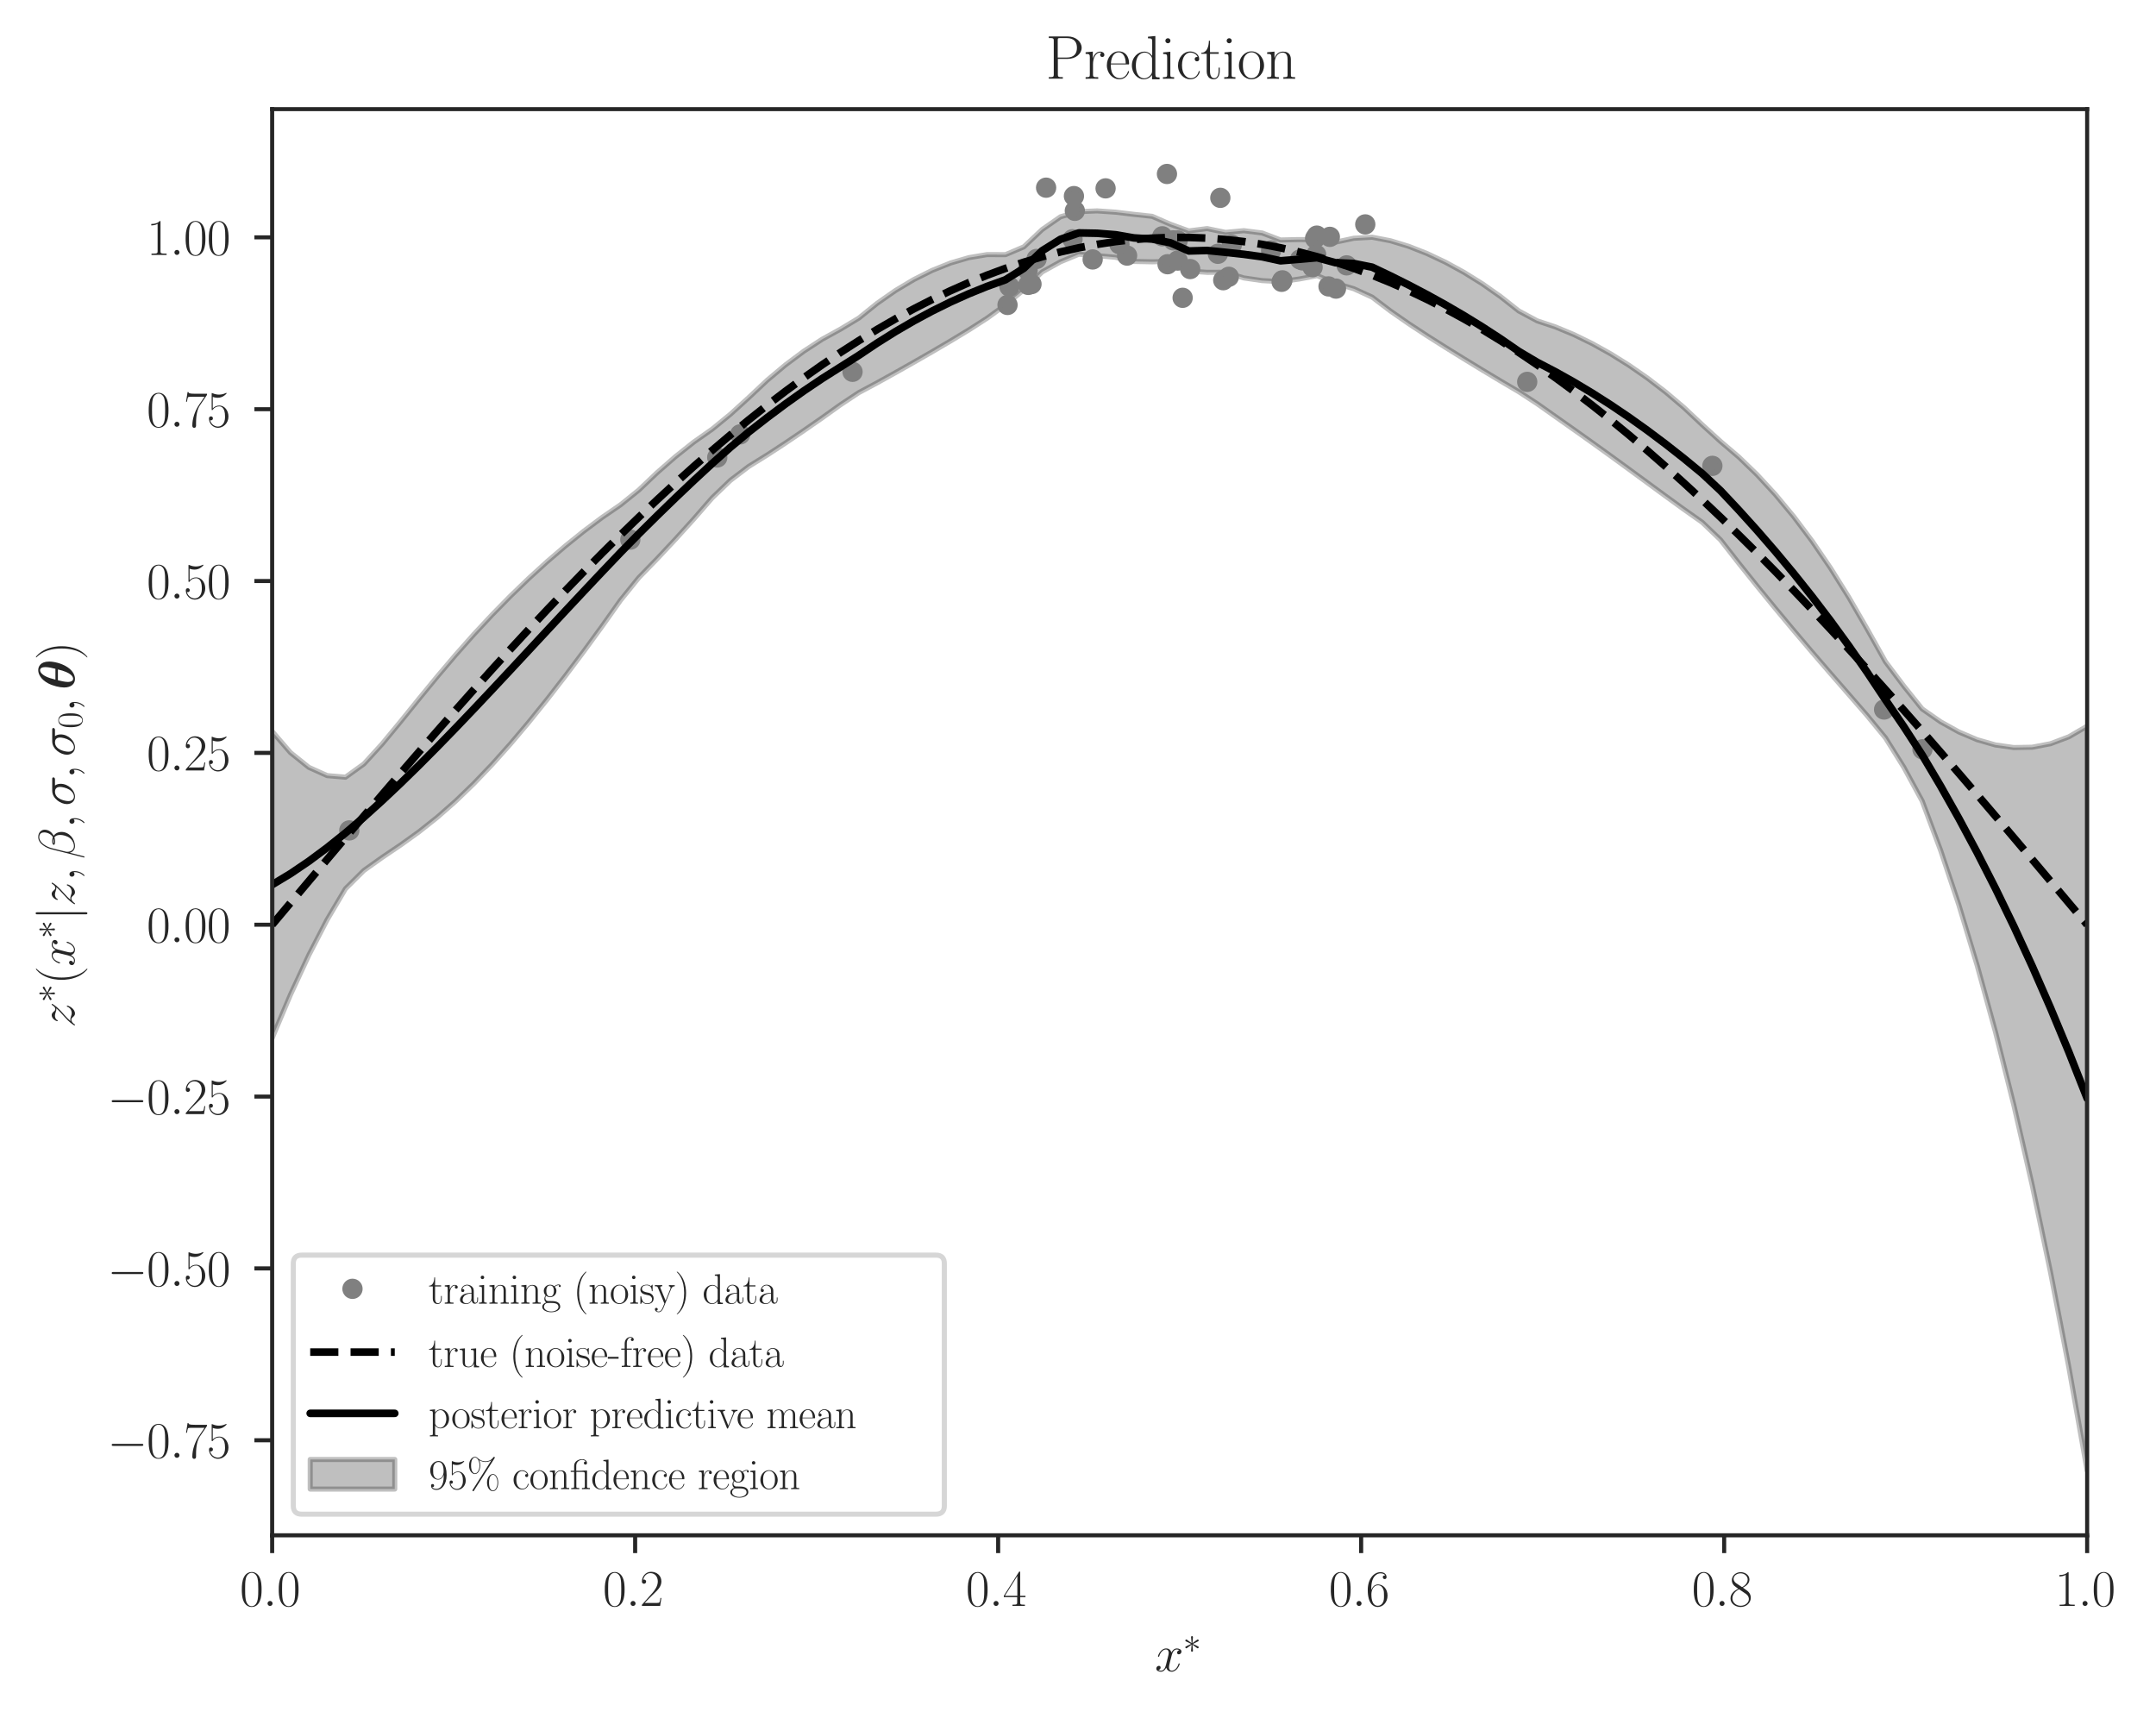 <?xml version="1.0" encoding="utf-8" standalone="no"?>
<!DOCTYPE svg PUBLIC "-//W3C//DTD SVG 1.1//EN"
  "http://www.w3.org/Graphics/SVG/1.1/DTD/svg11.dtd">
<svg height="338.4pt" version="1.1" viewBox="0 0 424.8 338.4" width="424.8pt" xmlns="http://www.w3.org/2000/svg" xmlns:xlink="http://www.w3.org/1999/xlink">
 <defs>
  <style type="text/css">*{stroke-linecap:butt;stroke-linejoin:round;}</style>
 </defs>
 <g id="figure_1">
  <g id="patch_1">
   <path d="M 0 338.4 
L 424.8 338.4 
L 424.8 0 
L 0 0 
z
" style="fill:#ffffff;"/>
  </g>
  <g id="axes_1">
   <g id="patch_2">
    <path d="M 53.623 302.489 
L 411.235 302.489 
L 411.235 21.502 
L 53.623 21.502 
z
" style="fill:#ffffff;"/>
   </g>
   <g id="matplotlib.axis_1">
    <g id="xtick_1">
     <g id="line2d_1">
      <defs>
       <path d="M 0 0 
L 0 3.5 
" id="m8360725d0b" style="stroke:#262626;stroke-width:0.8;"/>
      </defs>
      <g>
       <use style="fill:#262626;stroke:#262626;stroke-width:0.8;" x="53.623" xlink:href="#m8360725d0b" y="302.489"/>
      </g>
     </g>
     <g id="text_1">
      <!-- $\mathdefault{0.0}$ -->
      <g style="fill:#262626;" transform="translate(47.258 316.407)scale(0.1 -0.1)">
       <defs>
        <path d="M 2688 2025 
C 2688 2416 2682 3080 2413 3591 
C 2176 4039 1798 4198 1466 4198 
C 1158 4198 768 4058 525 3597 
C 269 3118 243 2524 243 2025 
C 243 1661 250 1106 448 619 
C 723 -39 1216 -128 1466 -128 
C 1760 -128 2208 -7 2470 600 
C 2662 1042 2688 1559 2688 2025 
z
M 1466 -26 
C 1056 -26 813 325 723 812 
C 653 1188 653 1738 653 2096 
C 653 2588 653 2997 736 3387 
C 858 3929 1216 4096 1466 4096 
C 1728 4096 2067 3923 2189 3400 
C 2272 3036 2278 2607 2278 2096 
C 2278 1680 2278 1169 2202 792 
C 2067 95 1690 -26 1466 -26 
z
" id="CMR17-30" transform="scale(0.016)"/>
        <path d="M 1178 307 
C 1178 492 1024 619 870 619 
C 685 619 557 466 557 313 
C 557 128 710 0 864 0 
C 1050 0 1178 153 1178 307 
z
" id="CMMI12-3a" transform="scale(0.016)"/>
       </defs>
       <use transform="scale(0.996)" xlink:href="#CMR17-30"/>
       <use transform="translate(45.69 0)scale(0.996)" xlink:href="#CMMI12-3a"/>
       <use transform="translate(72.788 0)scale(0.996)" xlink:href="#CMR17-30"/>
      </g>
     </g>
    </g>
    <g id="xtick_2">
     <g id="line2d_2">
      <g>
       <use style="fill:#262626;stroke:#262626;stroke-width:0.8;" x="125.145" xlink:href="#m8360725d0b" y="302.489"/>
      </g>
     </g>
     <g id="text_2">
      <!-- $\mathdefault{0.2}$ -->
      <g style="fill:#262626;" transform="translate(118.78 316.407)scale(0.1 -0.1)">
       <defs>
        <path d="M 2669 989 
L 2554 989 
C 2490 536 2438 459 2413 420 
C 2381 369 1920 369 1830 369 
L 602 369 
C 832 619 1280 1072 1824 1597 
C 2214 1967 2669 2402 2669 3035 
C 2669 3790 2067 4224 1395 4224 
C 691 4224 262 3604 262 3030 
C 262 2780 448 2748 525 2748 
C 589 2748 781 2787 781 3010 
C 781 3207 614 3264 525 3264 
C 486 3264 448 3258 422 3245 
C 544 3790 915 4058 1306 4058 
C 1862 4058 2227 3617 2227 3035 
C 2227 2479 1901 2000 1536 1584 
L 262 146 
L 262 0 
L 2515 0 
L 2669 989 
z
" id="CMR17-32" transform="scale(0.016)"/>
       </defs>
       <use transform="scale(0.996)" xlink:href="#CMR17-30"/>
       <use transform="translate(45.69 0)scale(0.996)" xlink:href="#CMMI12-3a"/>
       <use transform="translate(72.788 0)scale(0.996)" xlink:href="#CMR17-32"/>
      </g>
     </g>
    </g>
    <g id="xtick_3">
     <g id="line2d_3">
      <g>
       <use style="fill:#262626;stroke:#262626;stroke-width:0.8;" x="196.668" xlink:href="#m8360725d0b" y="302.489"/>
      </g>
     </g>
     <g id="text_3">
      <!-- $\mathdefault{0.4}$ -->
      <g style="fill:#262626;" transform="translate(190.303 316.407)scale(0.1 -0.1)">
       <defs>
        <path d="M 2150 4122 
C 2150 4256 2144 4256 2029 4256 
L 128 1254 
L 128 1088 
L 1779 1088 
L 1779 457 
C 1779 224 1766 160 1318 160 
L 1197 160 
L 1197 0 
C 1402 0 1747 0 1965 0 
C 2182 0 2528 0 2733 0 
L 2733 160 
L 2611 160 
C 2163 160 2150 224 2150 457 
L 2150 1088 
L 2803 1088 
L 2803 1254 
L 2150 1254 
L 2150 4122 
z
M 1798 3703 
L 1798 1254 
L 256 1254 
L 1798 3703 
z
" id="CMR17-34" transform="scale(0.016)"/>
       </defs>
       <use transform="scale(0.996)" xlink:href="#CMR17-30"/>
       <use transform="translate(45.69 0)scale(0.996)" xlink:href="#CMMI12-3a"/>
       <use transform="translate(72.788 0)scale(0.996)" xlink:href="#CMR17-34"/>
      </g>
     </g>
    </g>
    <g id="xtick_4">
     <g id="line2d_4">
      <g>
       <use style="fill:#262626;stroke:#262626;stroke-width:0.8;" x="268.19" xlink:href="#m8360725d0b" y="302.489"/>
      </g>
     </g>
     <g id="text_4">
      <!-- $\mathdefault{0.6}$ -->
      <g style="fill:#262626;" transform="translate(261.825 316.407)scale(0.1 -0.1)">
       <defs>
        <path d="M 678 2176 
C 678 3690 1395 4032 1811 4032 
C 1946 4032 2272 4009 2400 3776 
C 2298 3776 2106 3776 2106 3553 
C 2106 3381 2246 3323 2336 3323 
C 2394 3323 2566 3348 2566 3560 
C 2566 3954 2246 4179 1805 4179 
C 1043 4179 243 3390 243 1984 
C 243 253 966 -128 1478 -128 
C 2099 -128 2688 427 2688 1283 
C 2688 2081 2170 2662 1517 2662 
C 1126 2662 838 2407 678 1960 
L 678 2176 
z
M 1478 25 
C 691 25 691 1200 691 1436 
C 691 1896 909 2560 1504 2560 
C 1613 2560 1926 2560 2138 2120 
C 2253 1870 2253 1609 2253 1289 
C 2253 944 2253 690 2118 434 
C 1978 171 1773 25 1478 25 
z
" id="CMR17-36" transform="scale(0.016)"/>
       </defs>
       <use transform="scale(0.996)" xlink:href="#CMR17-30"/>
       <use transform="translate(45.69 0)scale(0.996)" xlink:href="#CMMI12-3a"/>
       <use transform="translate(72.788 0)scale(0.996)" xlink:href="#CMR17-36"/>
      </g>
     </g>
    </g>
    <g id="xtick_5">
     <g id="line2d_5">
      <g>
       <use style="fill:#262626;stroke:#262626;stroke-width:0.8;" x="339.713" xlink:href="#m8360725d0b" y="302.489"/>
      </g>
     </g>
     <g id="text_5">
      <!-- $\mathdefault{0.8}$ -->
      <g style="fill:#262626;" transform="translate(333.347 316.407)scale(0.1 -0.1)">
       <defs>
        <path d="M 1741 2264 
C 2144 2467 2554 2773 2554 3263 
C 2554 3841 1990 4179 1472 4179 
C 890 4179 378 3759 378 3180 
C 378 3021 416 2747 666 2505 
C 730 2442 998 2251 1171 2130 
C 883 1983 211 1634 211 934 
C 211 279 838 -128 1459 -128 
C 2144 -128 2720 362 2720 1010 
C 2720 1590 2330 1857 2074 2029 
L 1741 2264 
z
M 902 2822 
C 851 2854 595 3051 595 3351 
C 595 3739 998 4032 1459 4032 
C 1965 4032 2336 3676 2336 3262 
C 2336 2669 1670 2331 1638 2331 
C 1632 2331 1626 2331 1574 2370 
L 902 2822 
z
M 2080 1519 
C 2176 1449 2483 1240 2483 851 
C 2483 381 2010 25 1472 25 
C 890 25 448 438 448 940 
C 448 1443 838 1862 1280 2060 
L 2080 1519 
z
" id="CMR17-38" transform="scale(0.016)"/>
       </defs>
       <use transform="scale(0.996)" xlink:href="#CMR17-30"/>
       <use transform="translate(45.69 0)scale(0.996)" xlink:href="#CMMI12-3a"/>
       <use transform="translate(72.788 0)scale(0.996)" xlink:href="#CMR17-38"/>
      </g>
     </g>
    </g>
    <g id="xtick_6">
     <g id="line2d_6">
      <g>
       <use style="fill:#262626;stroke:#262626;stroke-width:0.8;" x="411.235" xlink:href="#m8360725d0b" y="302.489"/>
      </g>
     </g>
     <g id="text_6">
      <!-- $\mathdefault{1.0}$ -->
      <g style="fill:#262626;" transform="translate(404.87 316.407)scale(0.1 -0.1)">
       <defs>
        <path d="M 1702 4058 
C 1702 4192 1696 4192 1606 4192 
C 1357 3916 979 3827 621 3827 
C 602 3827 570 3827 563 3808 
C 557 3795 557 3782 557 3648 
C 755 3648 1088 3686 1344 3839 
L 1344 461 
C 1344 236 1331 160 781 160 
L 589 160 
L 589 0 
C 896 0 1216 0 1523 0 
C 1830 0 2150 0 2458 0 
L 2458 160 
L 2266 160 
C 1715 160 1702 230 1702 458 
L 1702 4058 
z
" id="CMR17-31" transform="scale(0.016)"/>
       </defs>
       <use transform="scale(0.996)" xlink:href="#CMR17-31"/>
       <use transform="translate(45.69 0)scale(0.996)" xlink:href="#CMMI12-3a"/>
       <use transform="translate(72.788 0)scale(0.996)" xlink:href="#CMR17-30"/>
      </g>
     </g>
    </g>
    <g id="text_7">
     <!-- $x^*$ -->
     <g style="fill:#262626;" transform="translate(227.541 329.263)scale(0.1 -0.1)">
      <defs>
       <path d="M 3034 2606 
C 2829 2567 2752 2414 2752 2293 
C 2752 2139 2874 2088 2963 2088 
C 3155 2088 3290 2254 3290 2427 
C 3290 2695 2982 2816 2714 2816 
C 2323 2816 2106 2433 2048 2312 
C 1901 2816 1504 2816 1389 2816 
C 736 2816 390 1980 390 1839 
C 390 1814 416 1782 461 1782 
C 512 1782 525 1820 538 1846 
C 755 2555 1184 2689 1370 2689 
C 1658 2689 1715 2420 1715 2267 
C 1715 2127 1677 1980 1600 1673 
L 1382 798 
C 1286 415 1101 64 762 64 
C 730 64 570 64 435 147 
C 666 192 717 383 717 460 
C 717 588 621 664 499 664 
C 346 664 179 530 179 326 
C 179 57 480 -64 755 -64 
C 1062 -64 1280 179 1414 441 
C 1517 64 1837 -64 2074 -64 
C 2726 -64 3072 773 3072 913 
C 3072 945 3046 971 3008 971 
C 2950 971 2944 939 2925 888 
C 2752 326 2381 64 2093 64 
C 1869 64 1747 230 1747 492 
C 1747 632 1773 734 1875 1156 
L 2099 2024 
C 2195 2408 2413 2689 2707 2689 
C 2720 2689 2899 2689 3034 2606 
z
" id="CMMI12-78" transform="scale(0.016)"/>
       <path d="M 1760 2719 
C 1766 2808 1766 2962 1600 2962 
C 1498 2962 1414 2879 1434 2795 
L 1434 2712 
L 1523 1720 
L 704 2316 
C 646 2348 634 2360 589 2360 
C 499 2360 416 2271 416 2181 
C 416 2079 480 2053 544 2021 
L 1453 1586 
L 570 1158 
C 467 1107 416 1081 416 985 
C 416 889 499 806 589 806 
C 634 806 646 806 806 928 
L 1523 1446 
L 1427 371 
C 1427 236 1542 204 1594 204 
C 1670 204 1766 248 1766 371 
L 1670 1446 
L 2490 851 
C 2547 819 2560 806 2605 806 
C 2694 806 2778 896 2778 985 
C 2778 1081 2720 1113 2643 1152 
C 2259 1343 2246 1343 1741 1580 
L 2624 2008 
C 2726 2060 2778 2085 2778 2181 
C 2778 2277 2694 2360 2605 2360 
C 2560 2360 2547 2360 2387 2239 
L 1670 1720 
L 1760 2719 
z
" id="CMSY10-3" transform="scale(0.016)"/>
      </defs>
      <use transform="scale(0.996)" xlink:href="#CMMI12-78"/>
      <use transform="translate(55.434 36.154)scale(0.697)" xlink:href="#CMSY10-3"/>
     </g>
    </g>
   </g>
   <g id="matplotlib.axis_2">
    <g id="ytick_1">
     <g id="line2d_7">
      <defs>
       <path d="M 0 0 
L -3.5 0 
" id="m5fb0a908bb" style="stroke:#262626;stroke-width:0.8;"/>
      </defs>
      <g>
       <use style="fill:#262626;stroke:#262626;stroke-width:0.8;" x="53.623" xlink:href="#m5fb0a908bb" y="283.759"/>
      </g>
     </g>
     <g id="text_8">
      <!-- $\mathdefault{−0.75}$ -->
      <g style="fill:#262626;" transform="translate(21.163 287.218)scale(0.1 -0.1)">
       <defs>
        <path d="M 4218 1472 
C 4326 1472 4442 1472 4442 1600 
C 4442 1728 4326 1728 4218 1728 
L 755 1728 
C 646 1728 531 1728 531 1600 
C 531 1472 646 1472 755 1472 
L 4218 1472 
z
" id="CMSY10-0" transform="scale(0.016)"/>
        <path d="M 2886 3941 
L 2886 4081 
L 1382 4081 
C 634 4081 621 4165 595 4288 
L 480 4288 
L 294 3094 
L 410 3094 
C 429 3215 474 3540 550 3661 
C 589 3712 1062 3712 1171 3712 
L 2579 3712 
L 1869 2661 
C 1395 1954 1069 999 1069 165 
C 1069 89 1069 -128 1299 -128 
C 1530 -128 1530 89 1530 171 
L 1530 465 
C 1530 1508 1709 2196 2003 2636 
L 2886 3941 
z
" id="CMR17-37" transform="scale(0.016)"/>
        <path d="M 730 3692 
C 794 3666 1056 3584 1325 3584 
C 1920 3584 2246 3911 2432 4100 
C 2432 4157 2432 4192 2394 4192 
C 2387 4192 2374 4192 2323 4163 
C 2099 4058 1837 3973 1517 3973 
C 1325 3973 1037 3999 723 4139 
C 653 4171 640 4171 634 4171 
C 602 4171 595 4164 595 4037 
L 595 2203 
C 595 2089 595 2057 659 2057 
C 691 2057 704 2070 736 2114 
C 941 2401 1222 2522 1542 2522 
C 1766 2522 2246 2382 2246 1289 
C 2246 1085 2246 715 2054 421 
C 1894 159 1645 25 1370 25 
C 947 25 518 320 403 814 
C 429 807 480 795 506 795 
C 589 795 749 840 749 1038 
C 749 1210 627 1280 506 1280 
C 358 1280 262 1190 262 1011 
C 262 454 704 -128 1382 -128 
C 2042 -128 2669 440 2669 1264 
C 2669 2030 2170 2624 1549 2624 
C 1222 2624 947 2503 730 2274 
L 730 3692 
z
" id="CMR17-35" transform="scale(0.016)"/>
       </defs>
       <use transform="scale(0.996)" xlink:href="#CMSY10-0"/>
       <use transform="translate(77.487 0)scale(0.996)" xlink:href="#CMR17-30"/>
       <use transform="translate(123.178 0)scale(0.996)" xlink:href="#CMMI12-3a"/>
       <use transform="translate(150.275 0)scale(0.996)" xlink:href="#CMR17-37"/>
       <use transform="translate(195.966 0)scale(0.996)" xlink:href="#CMR17-35"/>
      </g>
     </g>
    </g>
    <g id="ytick_2">
     <g id="line2d_8">
      <g>
       <use style="fill:#262626;stroke:#262626;stroke-width:0.8;" x="53.623" xlink:href="#m5fb0a908bb" y="249.903"/>
      </g>
     </g>
     <g id="text_9">
      <!-- $\mathdefault{−0.50}$ -->
      <g style="fill:#262626;" transform="translate(21.163 253.362)scale(0.1 -0.1)">
       <use transform="scale(0.996)" xlink:href="#CMSY10-0"/>
       <use transform="translate(77.487 0)scale(0.996)" xlink:href="#CMR17-30"/>
       <use transform="translate(123.178 0)scale(0.996)" xlink:href="#CMMI12-3a"/>
       <use transform="translate(150.275 0)scale(0.996)" xlink:href="#CMR17-35"/>
       <use transform="translate(195.966 0)scale(0.996)" xlink:href="#CMR17-30"/>
      </g>
     </g>
    </g>
    <g id="ytick_3">
     <g id="line2d_9">
      <g>
       <use style="fill:#262626;stroke:#262626;stroke-width:0.8;" x="53.623" xlink:href="#m5fb0a908bb" y="216.046"/>
      </g>
     </g>
     <g id="text_10">
      <!-- $\mathdefault{−0.25}$ -->
      <g style="fill:#262626;" transform="translate(21.163 219.506)scale(0.1 -0.1)">
       <use transform="scale(0.996)" xlink:href="#CMSY10-0"/>
       <use transform="translate(77.487 0)scale(0.996)" xlink:href="#CMR17-30"/>
       <use transform="translate(123.178 0)scale(0.996)" xlink:href="#CMMI12-3a"/>
       <use transform="translate(150.275 0)scale(0.996)" xlink:href="#CMR17-32"/>
       <use transform="translate(195.966 0)scale(0.996)" xlink:href="#CMR17-35"/>
      </g>
     </g>
    </g>
    <g id="ytick_4">
     <g id="line2d_10">
      <g>
       <use style="fill:#262626;stroke:#262626;stroke-width:0.8;" x="53.623" xlink:href="#m5fb0a908bb" y="182.19"/>
      </g>
     </g>
     <g id="text_11">
      <!-- $\mathdefault{0.00}$ -->
      <g style="fill:#262626;" transform="translate(28.911 185.649)scale(0.1 -0.1)">
       <use transform="scale(0.996)" xlink:href="#CMR17-30"/>
       <use transform="translate(45.69 0)scale(0.996)" xlink:href="#CMMI12-3a"/>
       <use transform="translate(72.788 0)scale(0.996)" xlink:href="#CMR17-30"/>
       <use transform="translate(118.478 0)scale(0.996)" xlink:href="#CMR17-30"/>
      </g>
     </g>
    </g>
    <g id="ytick_5">
     <g id="line2d_11">
      <g>
       <use style="fill:#262626;stroke:#262626;stroke-width:0.8;" x="53.623" xlink:href="#m5fb0a908bb" y="148.333"/>
      </g>
     </g>
     <g id="text_12">
      <!-- $\mathdefault{0.25}$ -->
      <g style="fill:#262626;" transform="translate(28.911 151.793)scale(0.1 -0.1)">
       <use transform="scale(0.996)" xlink:href="#CMR17-30"/>
       <use transform="translate(45.69 0)scale(0.996)" xlink:href="#CMMI12-3a"/>
       <use transform="translate(72.788 0)scale(0.996)" xlink:href="#CMR17-32"/>
       <use transform="translate(118.478 0)scale(0.996)" xlink:href="#CMR17-35"/>
      </g>
     </g>
    </g>
    <g id="ytick_6">
     <g id="line2d_12">
      <g>
       <use style="fill:#262626;stroke:#262626;stroke-width:0.8;" x="53.623" xlink:href="#m5fb0a908bb" y="114.477"/>
      </g>
     </g>
     <g id="text_13">
      <!-- $\mathdefault{0.50}$ -->
      <g style="fill:#262626;" transform="translate(28.911 117.936)scale(0.1 -0.1)">
       <use transform="scale(0.996)" xlink:href="#CMR17-30"/>
       <use transform="translate(45.69 0)scale(0.996)" xlink:href="#CMMI12-3a"/>
       <use transform="translate(72.788 0)scale(0.996)" xlink:href="#CMR17-35"/>
       <use transform="translate(118.478 0)scale(0.996)" xlink:href="#CMR17-30"/>
      </g>
     </g>
    </g>
    <g id="ytick_7">
     <g id="line2d_13">
      <g>
       <use style="fill:#262626;stroke:#262626;stroke-width:0.8;" x="53.623" xlink:href="#m5fb0a908bb" y="80.621"/>
      </g>
     </g>
     <g id="text_14">
      <!-- $\mathdefault{0.75}$ -->
      <g style="fill:#262626;" transform="translate(28.911 84.08)scale(0.1 -0.1)">
       <use transform="scale(0.996)" xlink:href="#CMR17-30"/>
       <use transform="translate(45.69 0)scale(0.996)" xlink:href="#CMMI12-3a"/>
       <use transform="translate(72.788 0)scale(0.996)" xlink:href="#CMR17-37"/>
       <use transform="translate(118.478 0)scale(0.996)" xlink:href="#CMR17-35"/>
      </g>
     </g>
    </g>
    <g id="ytick_8">
     <g id="line2d_14">
      <g>
       <use style="fill:#262626;stroke:#262626;stroke-width:0.8;" x="53.623" xlink:href="#m5fb0a908bb" y="46.764"/>
      </g>
     </g>
     <g id="text_15">
      <!-- $\mathdefault{1.00}$ -->
      <g style="fill:#262626;" transform="translate(28.911 50.223)scale(0.1 -0.1)">
       <use transform="scale(0.996)" xlink:href="#CMR17-31"/>
       <use transform="translate(45.69 0)scale(0.996)" xlink:href="#CMMI12-3a"/>
       <use transform="translate(72.788 0)scale(0.996)" xlink:href="#CMR17-30"/>
       <use transform="translate(118.478 0)scale(0.996)" xlink:href="#CMR17-30"/>
      </g>
     </g>
    </g>
    <g id="text_16">
     <!-- $z^*(x^*|z, \beta, \sigma, \sigma_0, \boldsymbol{\theta})$ -->
     <g style="fill:#262626;" transform="translate(14.672 202.475)rotate(-90)scale(0.1 -0.1)">
      <defs>
       <path d="M 813 486 
C 1088 803 1312 1004 1632 1296 
C 2016 1632 2182 1793 2272 1891 
C 2720 2338 2944 2713 2944 2764 
C 2944 2816 2893 2816 2880 2816 
C 2835 2816 2822 2793 2790 2750 
C 2630 2494 2477 2367 2310 2367 
C 2176 2367 2106 2421 1984 2565 
C 1850 2715 1741 2816 1555 2816 
C 1088 2816 806 2257 806 2128 
C 806 2108 813 2068 870 2068 
C 922 2068 928 2091 947 2133 
C 1056 2372 1363 2414 1485 2414 
C 1619 2414 1747 2376 1882 2327 
C 2125 2240 2227 2240 2291 2240 
C 2336 2240 2362 2240 2394 2246 
C 2182 1994 1837 1683 1549 1418 
L 902 816 
C 512 415 275 33 275 -12 
C 275 -51 307 -64 346 -64 
C 384 -64 390 -57 435 14 
C 538 163 742 384 979 384 
C 1114 384 1178 342 1306 193 
C 1427 61 1536 -64 1741 -64 
C 2368 -64 2726 732 2726 876 
C 2726 903 2720 942 2656 942 
C 2605 942 2598 917 2579 855 
C 2438 488 2061 338 1811 338 
C 1677 338 1549 376 1414 425 
C 1158 512 1088 512 1005 512 
C 941 512 870 512 813 486 
z
" id="CMMI12-7a" transform="scale(0.016)"/>
       <path d="M 1958 -1561 
C 1958 -1555 1958 -1542 1939 -1523 
C 1645 -1224 858 -407 858 1581 
C 858 3569 1632 4379 1946 4697 
C 1946 4704 1958 4717 1958 4736 
C 1958 4755 1939 4768 1914 4768 
C 1843 4768 1299 4296 986 3594 
C 666 2887 576 2199 576 1588 
C 576 1128 621 351 1005 -471 
C 1312 -1135 1837 -1600 1914 -1600 
C 1946 -1600 1958 -1587 1958 -1561 
z
" id="CMR17-28" transform="scale(0.016)"/>
       <path d="M 1018 4570 
C 1018 4685 1018 4800 890 4800 
C 762 4800 762 4685 762 4570 
L 762 -1370 
C 762 -1485 762 -1600 890 -1600 
C 1018 -1600 1018 -1485 1018 -1370 
L 1018 4570 
z
" id="CMSY10-6a" transform="scale(0.016)"/>
       <path d="M 1248 -31 
C 1248 343 1126 619 864 619 
C 659 619 557 453 557 313 
C 557 172 653 0 870 0 
C 954 0 1024 26 1082 83 
C 1094 96 1101 96 1107 96 
C 1120 96 1120 5 1120 -27 
C 1120 -240 1082 -659 710 -1080 
C 640 -1157 640 -1170 640 -1183 
C 640 -1216 672 -1248 704 -1248 
C 755 -1248 1248 -771 1248 -31 
z
" id="CMMI12-3b" transform="scale(0.016)"/>
       <path d="M 3622 3701 
C 3622 4081 3296 4480 2714 4480 
C 1888 4480 1363 3477 1197 2816 
L 186 -1172 
C 173 -1223 211 -1236 243 -1236 
C 288 -1236 320 -1230 326 -1198 
L 774 586 
C 838 229 1190 -64 1568 -64 
C 2483 -64 3347 650 3347 1599 
C 3347 1841 3290 2083 3155 2287 
C 3078 2408 2982 2497 2880 2574 
C 3341 2815 3622 3200 3622 3701 
z
M 2509 2580 
C 2406 2542 2304 2529 2182 2529 
C 2093 2529 2010 2523 1894 2561 
C 1958 2606 2054 2618 2189 2618 
C 2304 2618 2419 2606 2509 2580 
z
M 3290 3758 
C 3290 3410 3117 2903 2701 2669 
C 2579 2718 2413 2752 2272 2752 
C 2138 2752 1754 2752 1754 2555 
C 1754 2389 2106 2389 2214 2389 
C 2381 2389 2528 2432 2682 2484 
C 2886 2318 2976 2101 2976 1783 
C 2976 1413 2874 1115 2752 841 
C 2541 369 2042 64 1600 64 
C 1133 64 890 432 890 864 
C 890 922 890 1005 915 1099 
L 1331 2771 
C 1542 3603 2080 4353 2701 4353 
C 3162 4353 3290 4036 3290 3758 
z
" id="CMMI12-c" transform="scale(0.016)"/>
       <path d="M 3251 2408 
C 3334 2408 3546 2408 3546 2612 
C 3546 2752 3424 2752 3309 2752 
L 1894 2752 
C 934 2752 243 1686 243 932 
C 243 390 595 -64 1171 -64 
C 1926 -64 2752 747 2752 1705 
C 2752 1954 2694 2196 2541 2408 
L 3251 2408 
z
M 1178 64 
C 851 64 614 313 614 754 
C 614 1137 845 2408 1786 2408 
C 2061 2408 2368 2274 2368 1781 
C 2368 1558 2266 1021 2042 652 
C 1811 275 1466 64 1178 64 
z
" id="CMMI12-1b" transform="scale(0.016)"/>
       <path d="M 3501 3123 
C 3501 4250 2835 4480 2445 4480 
C 1939 4480 1299 4148 819 3277 
C 493 2675 294 1805 294 1287 
C 294 359 781 -64 1357 -64 
C 1786 -64 2349 186 2790 839 
C 3328 1626 3501 2644 3501 3123 
z
M 1267 2353 
C 1357 2727 1523 3312 1715 3647 
C 1862 3910 2125 4251 2432 4251 
C 2701 4251 2816 3969 2816 3589 
C 2816 3183 2675 2623 2605 2353 
L 1267 2353 
z
M 2528 2048 
C 2131 338 1594 165 1370 165 
C 1280 165 1146 190 1056 389 
C 979 560 979 809 979 816 
C 979 1180 1120 1773 1190 2048 
L 2528 2048 
z
" id="CMMIB10-12" transform="scale(0.016)"/>
       <path d="M 1683 1581 
C 1683 2040 1638 2817 1254 3639 
C 947 4303 422 4768 346 4768 
C 326 4768 301 4761 301 4729 
C 301 4717 307 4710 314 4697 
C 621 4378 1402 3568 1402 1584 
C 1402 -407 627 -1217 314 -1537 
C 307 -1549 301 -1556 301 -1568 
C 301 -1600 326 -1600 346 -1600 
C 416 -1600 960 -1128 1274 -426 
C 1594 281 1683 969 1683 1581 
z
" id="CMR17-29" transform="scale(0.016)"/>
      </defs>
      <use transform="scale(0.996)" xlink:href="#CMMI12-7a"/>
      <use transform="translate(49.755 36.154)scale(0.697)" xlink:href="#CMSY10-3"/>
      <use transform="translate(85.122 0)scale(0.996)" xlink:href="#CMR17-28"/>
      <use transform="translate(120.403 0)scale(0.996)" xlink:href="#CMMI12-78"/>
      <use transform="translate(175.837 36.154)scale(0.697)" xlink:href="#CMSY10-3"/>
      <use transform="translate(211.205 0)scale(0.996)" xlink:href="#CMSY10-6a"/>
      <use transform="translate(238.879 0)scale(0.996)" xlink:href="#CMMI12-7a"/>
      <use transform="translate(288.634 0)scale(0.996)" xlink:href="#CMMI12-3b"/>
      <use transform="translate(332.335 0)scale(0.996)" xlink:href="#CMMI12-c"/>
      <use transform="translate(392.929 0)scale(0.996)" xlink:href="#CMMI12-3b"/>
      <use transform="translate(436.631 0)scale(0.996)" xlink:href="#CMMI12-1b"/>
      <use transform="translate(490.232 0)scale(0.996)" xlink:href="#CMMI12-3b"/>
      <use transform="translate(533.933 0)scale(0.996)" xlink:href="#CMMI12-1b"/>
      <use transform="translate(589.379 -14.944)scale(0.697)" xlink:href="#CMR17-30"/>
      <use transform="translate(621.86 0)scale(0.996)" xlink:href="#CMMI12-3b"/>
      <use transform="translate(665.562 0)scale(0.996)" xlink:href="#CMMIB10-12"/>
      <use transform="translate(724.715 0)scale(0.996)" xlink:href="#CMR17-29"/>
     </g>
    </g>
   </g>
   <g id="PolyCollection_1">
    <defs>
     <path d="M 53.623 -194.304 
L 53.623 -133.88 
L 57.235 -142.428 
L 60.847 -150.216 
L 64.46 -157.204 
L 68.072 -163.302 
L 71.684 -166.891 
L 75.296 -169.466 
L 78.909 -171.908 
L 82.521 -174.497 
L 86.133 -177.357 
L 89.745 -180.531 
L 93.357 -184.018 
L 96.97 -187.798 
L 100.582 -191.844 
L 104.194 -196.124 
L 107.806 -200.606 
L 111.419 -205.265 
L 115.031 -210.077 
L 118.643 -215.031 
L 122.255 -220.128 
L 125.868 -224.595 
L 129.48 -228.311 
L 133.092 -232.168 
L 136.704 -236.155 
L 140.317 -240.303 
L 143.929 -243.772 
L 147.541 -246.515 
L 151.153 -248.755 
L 154.766 -251.12 
L 158.378 -253.565 
L 161.99 -256.074 
L 165.602 -258.658 
L 169.215 -261.05 
L 172.827 -262.981 
L 176.439 -264.982 
L 180.051 -267.025 
L 183.664 -269.1 
L 187.276 -271.215 
L 190.888 -273.399 
L 194.5 -275.718 
L 198.113 -278.335 
L 201.725 -281.31 
L 205.337 -284.827 
L 208.949 -286.822 
L 212.562 -288.312 
L 216.174 -288.034 
L 219.786 -287.705 
L 223.398 -286.888 
L 227.011 -286.817 
L 230.623 -286.914 
L 234.235 -285.001 
L 237.847 -284.744 
L 241.459 -284.763 
L 245.072 -283.642 
L 248.684 -283.114 
L 252.296 -282.914 
L 255.908 -283.416 
L 259.521 -284.093 
L 263.133 -282.596 
L 266.745 -281.511 
L 270.357 -279.862 
L 273.97 -277.12 
L 277.582 -274.614 
L 281.194 -272.244 
L 284.806 -269.956 
L 288.419 -267.718 
L 292.031 -265.516 
L 295.643 -263.346 
L 299.255 -261.218 
L 302.868 -258.864 
L 306.48 -256.314 
L 310.092 -253.769 
L 313.704 -251.201 
L 317.317 -248.603 
L 320.929 -245.973 
L 324.541 -243.324 
L 328.153 -240.675 
L 331.766 -238.055 
L 335.378 -235.507 
L 338.99 -232.05 
L 342.602 -227.425 
L 346.215 -222.914 
L 349.827 -218.497 
L 353.439 -214.163 
L 357.051 -209.907 
L 360.664 -205.718 
L 364.276 -201.574 
L 367.888 -197.417 
L 371.5 -193.023 
L 375.113 -187.238 
L 378.725 -180.595 
L 382.337 -170.934 
L 385.949 -160.132 
L 389.561 -148.197 
L 393.174 -135.072 
L 396.786 -120.685 
L 400.398 -104.949 
L 404.01 -87.771 
L 407.623 -69.051 
L 411.235 -48.683 
L 411.235 -195.332 
L 411.235 -195.332 
L 407.623 -193.235 
L 404.01 -191.872 
L 400.398 -191.185 
L 396.786 -191.12 
L 393.174 -191.629 
L 389.561 -192.666 
L 385.949 -194.199 
L 382.337 -196.207 
L 378.725 -198.729 
L 375.113 -203.231 
L 371.5 -208.026 
L 367.888 -214.475 
L 364.276 -220.717 
L 360.664 -226.496 
L 357.051 -231.788 
L 353.439 -236.599 
L 349.827 -240.951 
L 346.215 -244.865 
L 342.602 -248.359 
L 338.99 -251.437 
L 335.378 -254.726 
L 331.766 -258.123 
L 328.153 -261.184 
L 324.541 -263.951 
L 320.929 -266.452 
L 317.317 -268.705 
L 313.704 -270.717 
L 310.092 -272.482 
L 306.48 -273.985 
L 302.868 -275.191 
L 299.255 -277.127 
L 295.643 -279.98 
L 292.031 -282.515 
L 288.419 -284.762 
L 284.806 -286.736 
L 281.194 -288.441 
L 277.582 -289.863 
L 273.97 -290.965 
L 270.357 -291.664 
L 266.745 -291.459 
L 263.133 -290.688 
L 259.521 -291.158 
L 255.908 -291.201 
L 252.296 -291.124 
L 248.684 -292.499 
L 245.072 -292.951 
L 241.459 -292.615 
L 237.847 -293.364 
L 234.235 -292.902 
L 230.623 -294.21 
L 227.011 -295.781 
L 223.398 -296.169 
L 219.786 -296.6 
L 216.174 -296.849 
L 212.562 -296.705 
L 208.949 -295.689 
L 205.337 -293.177 
L 201.725 -289.764 
L 198.113 -288.227 
L 194.5 -288.242 
L 190.888 -287.637 
L 187.276 -286.577 
L 183.664 -285.129 
L 180.051 -283.321 
L 176.439 -281.161 
L 172.827 -278.64 
L 169.215 -275.728 
L 165.602 -273.548 
L 161.99 -271.56 
L 158.378 -269.205 
L 154.766 -266.51 
L 151.153 -263.479 
L 147.541 -260.085 
L 143.929 -256.798 
L 140.317 -253.845 
L 136.704 -251.309 
L 133.092 -248.44 
L 129.48 -245.285 
L 125.868 -241.85 
L 122.255 -238.938 
L 118.643 -236.46 
L 115.031 -233.757 
L 111.419 -230.851 
L 107.806 -227.751 
L 104.194 -224.46 
L 100.582 -220.976 
L 96.97 -217.295 
L 93.357 -213.416 
L 89.745 -209.342 
L 86.133 -205.085 
L 82.521 -200.682 
L 78.909 -196.212 
L 75.296 -191.838 
L 71.684 -187.881 
L 68.072 -185.276 
L 64.46 -185.591 
L 60.847 -187.218 
L 57.235 -190.118 
L 53.623 -194.304 
z
" id="mca2b2b6566" style="stroke:#000000;stroke-opacity:0.25;"/>
    </defs>
    <g clip-path="url(#pa34271808c)">
     <use style="fill-opacity:0.25;stroke:#000000;stroke-opacity:0.25;" x="0" xlink:href="#mca2b2b6566" y="338.4"/>
    </g>
   </g>
   <g id="line2d_15">
    <defs>
     <path d="M 0 1.5 
C 0.398 1.5 0.779 1.342 1.061 1.061 
C 1.342 0.779 1.5 0.398 1.5 0 
C 1.5 -0.398 1.342 -0.779 1.061 -1.061 
C 0.779 -1.342 0.398 -1.5 0 -1.5 
C -0.398 -1.5 -0.779 -1.342 -1.061 -1.061 
C -1.342 -0.779 -1.5 -0.398 -1.5 0 
C -1.5 0.398 -1.342 0.779 -1.061 1.061 
C -0.779 1.342 -0.398 1.5 0 1.5 
z
" id="maf6a3f459c" style="stroke:#808080;"/>
    </defs>
    <g clip-path="url(#pa34271808c)">
     <use style="fill:#808080;stroke:#808080;" x="68.826" xlink:href="#maf6a3f459c" y="163.607"/>
     <use style="fill:#808080;stroke:#808080;" x="124.192" xlink:href="#maf6a3f459c" y="106.318"/>
     <use style="fill:#808080;stroke:#808080;" x="141.32" xlink:href="#maf6a3f459c" y="90.133"/>
     <use style="fill:#808080;stroke:#808080;" x="145.83" xlink:href="#maf6a3f459c" y="85.58"/>
     <use style="fill:#808080;stroke:#808080;" x="167.975" xlink:href="#maf6a3f459c" y="73.256"/>
     <use style="fill:#808080;stroke:#808080;" x="198.514" xlink:href="#maf6a3f459c" y="60.081"/>
     <use style="fill:#808080;stroke:#808080;" x="198.89" xlink:href="#maf6a3f459c" y="56.473"/>
     <use style="fill:#808080;stroke:#808080;" x="202.478" xlink:href="#maf6a3f459c" y="53.211"/>
     <use style="fill:#808080;stroke:#808080;" x="202.598" xlink:href="#maf6a3f459c" y="56.132"/>
     <use style="fill:#808080;stroke:#808080;" x="203.239" xlink:href="#maf6a3f459c" y="55.97"/>
     <use style="fill:#808080;stroke:#808080;" x="204.243" xlink:href="#maf6a3f459c" y="51.015"/>
     <use style="fill:#808080;stroke:#808080;" x="206.115" xlink:href="#maf6a3f459c" y="36.977"/>
     <use style="fill:#808080;stroke:#808080;" x="211.32" xlink:href="#maf6a3f459c" y="47.136"/>
     <use style="fill:#808080;stroke:#808080;" x="211.598" xlink:href="#maf6a3f459c" y="38.635"/>
     <use style="fill:#808080;stroke:#808080;" x="211.775" xlink:href="#maf6a3f459c" y="41.536"/>
     <use style="fill:#808080;stroke:#808080;" x="215.29" xlink:href="#maf6a3f459c" y="51.118"/>
     <use style="fill:#808080;stroke:#808080;" x="217.837" xlink:href="#maf6a3f459c" y="37.111"/>
     <use style="fill:#808080;stroke:#808080;" x="220.562" xlink:href="#maf6a3f459c" y="48.123"/>
     <use style="fill:#808080;stroke:#808080;" x="222.072" xlink:href="#maf6a3f459c" y="50.354"/>
     <use style="fill:#808080;stroke:#808080;" x="229.007" xlink:href="#maf6a3f459c" y="46.555"/>
     <use style="fill:#808080;stroke:#808080;" x="229.928" xlink:href="#maf6a3f459c" y="34.274"/>
     <use style="fill:#808080;stroke:#808080;" x="230.045" xlink:href="#maf6a3f459c" y="52.056"/>
     <use style="fill:#808080;stroke:#808080;" x="231.159" xlink:href="#maf6a3f459c" y="47.355"/>
     <use style="fill:#808080;stroke:#808080;" x="232.04" xlink:href="#maf6a3f459c" y="51.337"/>
     <use style="fill:#808080;stroke:#808080;" x="232.048" xlink:href="#maf6a3f459c" y="47.369"/>
     <use style="fill:#808080;stroke:#808080;" x="233.018" xlink:href="#maf6a3f459c" y="58.674"/>
     <use style="fill:#808080;stroke:#808080;" x="234.505" xlink:href="#maf6a3f459c" y="53.008"/>
     <use style="fill:#808080;stroke:#808080;" x="239.96" xlink:href="#maf6a3f459c" y="50.007"/>
     <use style="fill:#808080;stroke:#808080;" x="240.443" xlink:href="#maf6a3f459c" y="38.978"/>
     <use style="fill:#808080;stroke:#808080;" x="241.018" xlink:href="#maf6a3f459c" y="55.21"/>
     <use style="fill:#808080;stroke:#808080;" x="242.112" xlink:href="#maf6a3f459c" y="54.533"/>
     <use style="fill:#808080;stroke:#808080;" x="242.711" xlink:href="#maf6a3f459c" y="48.227"/>
     <use style="fill:#808080;stroke:#808080;" x="250.45" xlink:href="#maf6a3f459c" y="49.347"/>
     <use style="fill:#808080;stroke:#808080;" x="252.521" xlink:href="#maf6a3f459c" y="55.523"/>
     <use style="fill:#808080;stroke:#808080;" x="252.667" xlink:href="#maf6a3f459c" y="55.231"/>
     <use style="fill:#808080;stroke:#808080;" x="256.145" xlink:href="#maf6a3f459c" y="51.112"/>
     <use style="fill:#808080;stroke:#808080;" x="256.637" xlink:href="#maf6a3f459c" y="51.303"/>
     <use style="fill:#808080;stroke:#808080;" x="258.623" xlink:href="#maf6a3f459c" y="52.646"/>
     <use style="fill:#808080;stroke:#808080;" x="259.116" xlink:href="#maf6a3f459c" y="46.966"/>
     <use style="fill:#808080;stroke:#808080;" x="259.329" xlink:href="#maf6a3f459c" y="50.182"/>
     <use style="fill:#808080;stroke:#808080;" x="259.454" xlink:href="#maf6a3f459c" y="46.42"/>
     <use style="fill:#808080;stroke:#808080;" x="261.762" xlink:href="#maf6a3f459c" y="56.428"/>
     <use style="fill:#808080;stroke:#808080;" x="262.021" xlink:href="#maf6a3f459c" y="46.665"/>
     <use style="fill:#808080;stroke:#808080;" x="263.233" xlink:href="#maf6a3f459c" y="56.86"/>
     <use style="fill:#808080;stroke:#808080;" x="265.329" xlink:href="#maf6a3f459c" y="52.284"/>
     <use style="fill:#808080;stroke:#808080;" x="269.001" xlink:href="#maf6a3f459c" y="44.211"/>
     <use style="fill:#808080;stroke:#808080;" x="300.908" xlink:href="#maf6a3f459c" y="75.236"/>
     <use style="fill:#808080;stroke:#808080;" x="337.393" xlink:href="#maf6a3f459c" y="91.782"/>
     <use style="fill:#808080;stroke:#808080;" x="371.23" xlink:href="#maf6a3f459c" y="139.787"/>
     <use style="fill:#808080;stroke:#808080;" x="378.784" xlink:href="#maf6a3f459c" y="147.628"/>
    </g>
   </g>
   <g id="line2d_16">
    <path clip-path="url(#pa34271808c)" d="M 53.623 182.19 
L 57.235 177.893 
L 60.847 173.601 
L 64.46 169.317 
L 68.072 165.046 
L 71.684 160.792 
L 75.296 156.56 
L 78.909 152.354 
L 82.521 148.178 
L 86.133 144.036 
L 89.745 139.933 
L 93.357 135.872 
L 96.97 131.857 
L 100.582 127.894 
L 104.194 123.985 
L 107.806 120.134 
L 111.419 116.346 
L 115.031 112.625 
L 118.643 108.973 
L 122.255 105.395 
L 125.868 101.895 
L 129.48 98.475 
L 133.092 95.14 
L 136.704 91.892 
L 140.317 88.735 
L 143.929 85.673 
L 147.541 82.707 
L 151.153 79.842 
L 154.766 77.08 
L 158.378 74.423 
L 161.99 71.875 
L 165.602 69.438 
L 169.215 67.115 
L 172.827 64.908 
L 176.439 62.818 
L 180.051 60.849 
L 183.664 59.002 
L 187.276 57.279 
L 190.888 55.682 
L 194.5 54.212 
L 198.113 52.872 
L 201.725 51.661 
L 205.337 50.582 
L 208.949 49.635 
L 212.562 48.822 
L 216.174 48.143 
L 219.786 47.599 
L 223.398 47.19 
L 227.011 46.918 
L 230.623 46.781 
L 234.235 46.781 
L 237.847 46.918 
L 241.459 47.19 
L 245.072 47.599 
L 248.684 48.143 
L 252.296 48.822 
L 255.908 49.635 
L 259.521 50.582 
L 263.133 51.661 
L 266.745 52.872 
L 270.357 54.212 
L 273.97 55.682 
L 277.582 57.279 
L 281.194 59.002 
L 284.806 60.849 
L 288.419 62.818 
L 292.031 64.908 
L 295.643 67.115 
L 299.255 69.438 
L 302.868 71.875 
L 306.48 74.423 
L 310.092 77.08 
L 313.704 79.842 
L 317.317 82.707 
L 320.929 85.673 
L 324.541 88.735 
L 328.153 91.892 
L 331.766 95.14 
L 335.378 98.475 
L 338.99 101.895 
L 342.602 105.395 
L 346.215 108.973 
L 349.827 112.625 
L 353.439 116.346 
L 357.051 120.134 
L 360.664 123.985 
L 364.276 127.894 
L 367.888 131.857 
L 371.5 135.872 
L 375.113 139.933 
L 378.725 144.036 
L 382.337 148.178 
L 385.949 152.354 
L 389.561 156.56 
L 393.174 160.792 
L 396.786 165.046 
L 400.398 169.317 
L 404.01 173.601 
L 407.623 177.893 
L 411.235 182.19 
" style="fill:none;stroke:#000000;stroke-dasharray:5.55,2.4;stroke-dashoffset:0;stroke-width:1.5;"/>
   </g>
   <g id="line2d_17">
    <path clip-path="url(#pa34271808c)" d="M 53.623 174.308 
L 57.235 172.127 
L 60.847 169.683 
L 64.46 167.002 
L 68.072 164.111 
L 71.684 161.014 
L 75.296 157.748 
L 78.909 154.34 
L 82.521 150.81 
L 86.133 147.179 
L 89.745 143.464 
L 93.357 139.683 
L 96.97 135.853 
L 100.582 131.99 
L 104.194 128.108 
L 107.806 124.221 
L 111.419 120.342 
L 115.031 116.483 
L 118.643 112.655 
L 122.255 108.867 
L 125.868 105.177 
L 129.48 101.602 
L 133.092 98.096 
L 136.704 94.668 
L 140.317 91.326 
L 143.929 88.115 
L 147.541 85.1 
L 151.153 82.283 
L 154.766 79.585 
L 158.378 77.015 
L 161.99 74.583 
L 165.602 72.297 
L 169.215 70.011 
L 172.827 67.59 
L 176.439 65.328 
L 180.051 63.227 
L 183.664 61.285 
L 187.276 59.504 
L 190.888 57.882 
L 194.5 56.42 
L 198.113 55.119 
L 201.725 52.863 
L 205.337 49.398 
L 208.949 47.145 
L 212.562 45.891 
L 216.174 45.959 
L 219.786 46.248 
L 223.398 46.871 
L 227.011 47.101 
L 230.623 47.838 
L 234.235 49.448 
L 237.847 49.346 
L 241.459 49.711 
L 245.072 50.104 
L 248.684 50.594 
L 252.296 51.381 
L 255.908 51.091 
L 259.521 50.774 
L 263.133 51.758 
L 266.745 51.915 
L 270.357 52.637 
L 273.97 54.357 
L 277.582 56.161 
L 281.194 58.057 
L 284.806 60.054 
L 288.419 62.16 
L 292.031 64.384 
L 295.643 66.737 
L 299.255 69.228 
L 302.868 71.372 
L 306.48 73.25 
L 310.092 75.275 
L 313.704 77.441 
L 317.317 79.746 
L 320.929 82.187 
L 324.541 84.762 
L 328.153 87.471 
L 331.766 90.311 
L 335.378 93.283 
L 338.99 96.657 
L 342.602 100.508 
L 346.215 104.51 
L 349.827 108.676 
L 353.439 113.019 
L 357.051 117.553 
L 360.664 122.293 
L 364.276 127.254 
L 367.888 132.454 
L 371.5 137.875 
L 375.113 143.166 
L 378.725 148.738 
L 382.337 154.829 
L 385.949 161.235 
L 389.561 167.969 
L 393.174 175.049 
L 396.786 182.497 
L 400.398 190.333 
L 404.01 198.579 
L 407.623 207.257 
L 411.235 216.392 
" style="fill:none;stroke:#000000;stroke-linecap:round;stroke-width:1.5;"/>
   </g>
   <g id="patch_3">
    <path d="M 53.623 302.489 
L 53.623 21.502 
" style="fill:none;stroke:#262626;stroke-linecap:square;stroke-linejoin:miter;stroke-width:0.8;"/>
   </g>
   <g id="patch_4">
    <path d="M 411.235 302.489 
L 411.235 21.502 
" style="fill:none;stroke:#262626;stroke-linecap:square;stroke-linejoin:miter;stroke-width:0.8;"/>
   </g>
   <g id="patch_5">
    <path d="M 53.623 302.489 
L 411.235 302.489 
" style="fill:none;stroke:#262626;stroke-linecap:square;stroke-linejoin:miter;stroke-width:0.8;"/>
   </g>
   <g id="patch_6">
    <path d="M 53.623 21.502 
L 411.235 21.502 
" style="fill:none;stroke:#262626;stroke-linecap:square;stroke-linejoin:miter;stroke-width:0.8;"/>
   </g>
   <g id="text_17">
    <!-- Prediction -->
    <g style="fill:#262626;" transform="translate(206.01 15.502)scale(0.12 -0.12)">
     <defs>
      <path d="M 1267 2042 
L 2291 2042 
C 3117 2042 3718 2578 3718 3184 
C 3718 3791 3130 4352 2291 4352 
L 333 4352 
L 333 4186 
C 774 4186 845 4186 845 3899 
L 845 446 
C 845 160 774 160 333 160 
L 333 0 
C 518 0 858 0 1056 0 
C 1254 0 1594 0 1779 0 
L 1779 160 
C 1338 160 1267 160 1267 446 
L 1267 2042 
z
M 1254 2176 
L 1254 3938 
C 1254 4155 1267 4186 1523 4186 
L 2170 4186 
C 2995 4186 3232 3714 3232 3184 
C 3232 2604 2950 2176 2170 2176 
L 1254 2176 
z
" id="CMR17-50" transform="scale(0.016)"/>
      <path d="M 960 1497 
C 960 2112 1222 2688 1702 2688 
C 1747 2688 1792 2682 1837 2662 
C 1837 2662 1696 2617 1696 2452 
C 1696 2298 1818 2234 1914 2234 
C 1990 2234 2131 2279 2131 2458 
C 2131 2663 1926 2790 1709 2790 
C 1222 2790 1011 2317 947 2093 
L 941 2093 
L 941 2790 
L 198 2720 
L 198 2554 
C 576 2554 634 2515 634 2208 
L 634 428 
C 634 184 608 153 198 153 
L 198 -13 
C 352 0 646 0 813 0 
C 998 0 1325 0 1498 -13 
L 1498 153 
C 1037 153 960 153 960 440 
L 960 1497 
z
" id="CMR17-72" transform="scale(0.016)"/>
      <path d="M 2438 1472 
C 2464 1498 2464 1511 2464 1576 
C 2464 2238 2118 2816 1389 2816 
C 710 2816 173 2169 173 1383 
C 173 551 781 -64 1459 -64 
C 2176 -64 2458 607 2458 740 
C 2458 784 2419 784 2406 784 
C 2362 784 2355 771 2330 696 
C 2189 265 1837 51 1504 51 
C 1229 51 954 203 781 480 
C 582 803 582 1176 582 1472 
L 2438 1472 
z
M 589 1568 
C 634 2505 1126 2714 1382 2714 
C 1818 2714 2112 2297 2118 1568 
L 589 1568 
z
" id="CMR17-65" transform="scale(0.016)"/>
      <path d="M 1869 4326 
L 1869 4160 
C 2246 4160 2304 4122 2304 3820 
L 2304 2345 
C 2278 2377 2016 2790 1498 2790 
C 845 2790 211 2208 211 1364 
C 211 525 806 -64 1434 -64 
C 1978 -64 2259 337 2291 380 
L 2291 -63 
L 3066 -63 
L 3066 128 
C 2688 128 2630 166 2630 473 
L 2630 4396 
L 1869 4326 
z
M 2291 755 
C 2291 563 2176 390 2029 262 
C 1811 70 1594 38 1472 38 
C 1286 38 621 134 621 1356 
C 621 2612 1363 2688 1530 2688 
C 1824 2688 2061 2522 2208 2291 
C 2291 2157 2291 2138 2291 2023 
L 2291 755 
z
" id="CMR17-64" transform="scale(0.016)"/>
      <path d="M 992 3909 
C 992 4049 877 4170 730 4170 
C 589 4170 467 4056 467 3909 
C 467 3769 582 3648 730 3648 
C 870 3648 992 3763 992 3909 
z
M 243 2706 
L 243 2541 
C 602 2541 653 2502 653 2197 
L 653 427 
C 653 184 627 153 218 153 
L 218 -13 
C 371 0 646 0 806 0 
C 960 0 1222 0 1370 -13 
L 1370 153 
C 992 153 979 191 979 420 
L 979 2776 
L 243 2706 
z
" id="CMR17-69" transform="scale(0.016)"/>
      <path d="M 2234 2240 
C 2112 2240 1933 2240 1933 2017 
C 1933 1838 2080 1787 2163 1787 
C 2208 1787 2394 1807 2394 2024 
C 2394 2467 1958 2803 1466 2803 
C 787 2803 211 2178 211 1363 
C 211 516 813 -64 1466 -64 
C 2259 -64 2458 677 2458 748 
C 2458 774 2451 793 2406 793 
C 2362 793 2355 787 2330 703 
C 2163 180 1798 51 1523 51 
C 1114 51 621 427 621 1369 
C 621 2338 1094 2688 1472 2688 
C 1722 2688 2093 2573 2234 2240 
z
" id="CMR17-63" transform="scale(0.016)"/>
      <path d="M 966 2560 
L 1862 2560 
L 1862 2725 
L 966 2725 
L 966 3904 
L 851 3904 
C 838 3245 614 2668 70 2668 
L 70 2560 
L 627 2560 
L 627 771 
C 627 650 627 -64 1370 -64 
C 1747 -64 1965 306 1965 777 
L 1965 1140 
L 1850 1140 
L 1850 783 
C 1850 344 1677 51 1408 51 
C 1222 51 966 178 966 758 
L 966 2560 
z
" id="CMR17-74" transform="scale(0.016)"/>
      <path d="M 2758 1356 
C 2758 2176 2163 2816 1466 2816 
C 768 2816 173 2176 173 1356 
C 173 551 768 -64 1466 -64 
C 2163 -64 2758 551 2758 1356 
z
M 1466 51 
C 1165 51 909 230 762 480 
C 602 767 582 1126 582 1408 
C 582 1677 595 2010 762 2298 
C 890 2509 1139 2714 1466 2714 
C 1754 2714 1997 2554 2150 2330 
C 2349 2029 2349 1607 2349 1408 
C 2349 1158 2336 775 2163 467 
C 1984 173 1709 51 1466 51 
z
" id="CMR17-6f" transform="scale(0.016)"/>
      <path d="M 2656 1933 
C 2656 2259 2592 2790 1837 2790 
C 1331 2790 1069 2400 973 2144 
L 966 2144 
L 966 2790 
L 211 2720 
L 211 2554 
C 589 2554 646 2515 646 2208 
L 646 428 
C 646 184 621 153 211 153 
L 211 -13 
C 365 0 646 0 813 0 
C 979 0 1267 0 1421 -13 
L 1421 153 
C 1011 153 986 178 986 428 
L 986 1658 
C 986 2247 1344 2688 1792 2688 
C 2266 2688 2317 2266 2317 1958 
L 2317 428 
C 2317 184 2291 153 1882 153 
L 1882 -13 
C 2035 0 2317 0 2483 0 
C 2650 0 2938 0 3091 -13 
L 3091 153 
C 2682 153 2656 178 2656 428 
L 2656 1933 
z
" id="CMR17-6e" transform="scale(0.016)"/>
     </defs>
     <use transform="scale(0.996)" xlink:href="#CMR17-50"/>
     <use transform="translate(62.586 0)scale(0.996)" xlink:href="#CMR17-72"/>
     <use transform="translate(97.867 0)scale(0.996)" xlink:href="#CMR17-65"/>
     <use transform="translate(138.353 0)scale(0.996)" xlink:href="#CMR17-64"/>
     <use transform="translate(189.248 0)scale(0.996)" xlink:href="#CMR17-69"/>
     <use transform="translate(214.119 0)scale(0.996)" xlink:href="#CMR17-63"/>
     <use transform="translate(254.605 0)scale(0.996)" xlink:href="#CMR17-74"/>
     <use transform="translate(289.886 0)scale(0.996)" xlink:href="#CMR17-69"/>
     <use transform="translate(314.757 0)scale(0.996)" xlink:href="#CMR17-6f"/>
     <use transform="translate(360.447 0)scale(0.996)" xlink:href="#CMR17-6e"/>
    </g>
   </g>
   <g id="legend_1">
    <g id="patch_7">
     <path d="M 59.454 298.324 
L 184.399 298.324 
Q 186.065 298.324 186.065 296.658 
L 186.065 248.95 
Q 186.065 247.284 184.399 247.284 
L 59.454 247.284 
Q 57.788 247.284 57.788 248.95 
L 57.788 296.658 
Q 57.788 298.324 59.454 298.324 
z
" style="fill:#ffffff;opacity:0.8;stroke:#cccccc;stroke-linejoin:miter;"/>
    </g>
    <g id="line2d_18"/>
    <g id="line2d_19">
     <g>
      <use style="fill:#808080;stroke:#808080;" x="69.45" xlink:href="#maf6a3f459c" y="253.925"/>
     </g>
    </g>
    <g id="text_18">
     <!-- training (noisy) data -->
     <g style="fill:#262626;" transform="translate(84.444 256.841)scale(0.083 -0.083)">
      <defs>
       <path d="M 2304 1653 
C 2304 2072 2304 2294 2035 2543 
C 1798 2752 1523 2816 1306 2816 
C 800 2816 435 2407 435 1971 
C 435 1728 627 1728 666 1728 
C 749 1728 896 1778 896 1954 
C 896 2112 774 2181 666 2181 
C 640 2181 608 2174 589 2168 
C 723 2592 1069 2714 1293 2714 
C 1613 2714 1965 2429 1965 1885 
L 1965 1600 
C 1587 1600 1133 1549 774 1357 
C 371 1133 256 813 256 570 
C 256 77 832 -64 1171 -64 
C 1523 -64 1850 139 1990 511 
C 2003 233 2182 -18 2464 -18 
C 2598 -18 2938 70 2938 567 
L 2938 920 
L 2822 920 
L 2822 562 
C 2822 178 2650 128 2566 128 
C 2304 128 2304 458 2304 738 
L 2304 1653 
z
M 1965 870 
C 1965 317 1568 38 1216 38 
C 896 38 646 275 646 570 
C 646 761 730 1100 1101 1305 
C 1408 1478 1760 1504 1965 1504 
L 1965 870 
z
" id="CMR17-61" transform="scale(0.016)"/>
       <path d="M 710 1164 
C 832 1068 1043 960 1299 960 
C 1805 960 2240 1357 2240 1888 
C 2240 2054 2189 2310 1997 2509 
C 2176 2692 2438 2752 2586 2752 
C 2611 2752 2650 2752 2682 2734 
C 2656 2728 2598 2703 2598 2605 
C 2598 2527 2656 2471 2739 2471 
C 2835 2471 2886 2533 2886 2614 
C 2886 2731 2790 2854 2586 2854 
C 2330 2854 2106 2738 1926 2580 
C 1734 2753 1504 2816 1299 2816 
C 794 2816 358 2419 358 1888 
C 358 1522 570 1292 634 1228 
C 442 1004 442 743 442 711 
C 442 545 506 302 723 168 
C 390 85 128 -169 128 -486 
C 128 -943 736 -1280 1466 -1280 
C 2170 -1280 2803 -956 2803 -479 
C 2803 384 1856 384 1363 384 
C 1216 384 954 384 922 391 
C 723 423 589 602 589 826 
C 589 883 589 1024 710 1164 
z
M 1299 1068 
C 736 1068 736 1760 736 1889 
C 736 2016 736 2708 1299 2708 
C 1862 2708 1862 2016 1862 1889 
C 1862 1760 1862 1068 1299 1068 
z
M 1466 -1171 
C 826 -1171 384 -835 384 -486 
C 384 -289 493 -105 634 -4 
C 794 104 858 104 1293 104 
C 1818 104 2547 104 2547 -486 
C 2547 -835 2106 -1171 1466 -1171 
z
" id="CMR17-67" transform="scale(0.016)"/>
       <path d="M 1978 2697 
C 1978 2813 1971 2819 1933 2819 
C 1907 2819 1901 2813 1824 2717 
C 1805 2691 1747 2626 1728 2601 
C 1523 2819 1235 2819 1126 2819 
C 416 2819 160 2447 160 2076 
C 160 1498 813 1365 998 1325 
C 1402 1243 1542 1217 1677 1101 
C 1760 1025 1901 884 1901 654 
C 1901 384 1747 38 1158 38 
C 602 38 403 460 288 1021 
C 269 1110 269 1117 218 1117 
C 166 1117 160 1110 160 983 
L 160 63 
C 160 -51 166 -58 205 -58 
C 237 -58 243 -51 275 0 
C 314 57 410 211 448 276 
C 576 103 800 -64 1158 -64 
C 1792 -64 2131 283 2131 784 
C 2131 1112 1958 1285 1875 1362 
C 1683 1561 1459 1606 1190 1657 
C 838 1735 390 1825 390 2217 
C 390 2383 480 2737 1126 2737 
C 1811 2737 1850 2094 1862 1888 
C 1869 1856 1901 1849 1920 1849 
C 1978 1849 1978 1869 1978 1978 
L 1978 2697 
z
" id="CMR17-73" transform="scale(0.016)"/>
       <path d="M 2496 2197 
C 2656 2586 2944 2586 3034 2586 
L 3034 2752 
C 2912 2752 2752 2752 2630 2752 
C 2496 2752 2285 2752 2157 2758 
L 2157 2592 
C 2400 2573 2406 2394 2406 2343 
C 2406 2280 2394 2248 2362 2171 
L 1664 449 
L 902 2306 
C 870 2382 870 2426 870 2433 
C 870 2573 1018 2586 1171 2586 
L 1171 2758 
C 1018 2752 742 2752 582 2752 
C 410 2752 205 2752 64 2758 
L 64 2586 
C 410 2586 448 2554 531 2350 
L 1485 15 
C 1197 -738 1030 -1178 627 -1178 
C 557 -1178 397 -1159 282 -1044 
C 429 -1031 493 -942 493 -833 
C 493 -725 416 -629 288 -629 
C 147 -629 77 -725 77 -840 
C 77 -1095 339 -1280 627 -1280 
C 998 -1280 1229 -922 1357 -604 
L 2496 2197 
z
" id="CMR17-79" transform="scale(0.016)"/>
      </defs>
      <use transform="scale(0.996)" xlink:href="#CMR17-74"/>
      <use transform="translate(35.281 0)scale(0.996)" xlink:href="#CMR17-72"/>
      <use transform="translate(70.562 0)scale(0.996)" xlink:href="#CMR17-61"/>
      <use transform="translate(116.252 0)scale(0.996)" xlink:href="#CMR17-69"/>
      <use transform="translate(141.123 0)scale(0.996)" xlink:href="#CMR17-6e"/>
      <use transform="translate(192.018 0)scale(0.996)" xlink:href="#CMR17-69"/>
      <use transform="translate(216.889 0)scale(0.996)" xlink:href="#CMR17-6e"/>
      <use transform="translate(267.785 0)scale(0.996)" xlink:href="#CMR17-67"/>
      <use transform="translate(343.551 0)scale(0.996)" xlink:href="#CMR17-28"/>
      <use transform="translate(378.832 0)scale(0.996)" xlink:href="#CMR17-6e"/>
      <use transform="translate(429.727 0)scale(0.996)" xlink:href="#CMR17-6f"/>
      <use transform="translate(475.418 0)scale(0.996)" xlink:href="#CMR17-69"/>
      <use transform="translate(500.289 0)scale(0.996)" xlink:href="#CMR17-73"/>
      <use transform="translate(536.09 0)scale(0.996)" xlink:href="#CMR17-79"/>
      <use transform="translate(584.383 0)scale(0.996)" xlink:href="#CMR17-29"/>
      <use transform="translate(649.74 0)scale(0.996)" xlink:href="#CMR17-64"/>
      <use transform="translate(700.635 0)scale(0.996)" xlink:href="#CMR17-61"/>
      <use transform="translate(746.326 0)scale(0.996)" xlink:href="#CMR17-74"/>
      <use transform="translate(781.607 0)scale(0.996)" xlink:href="#CMR17-61"/>
     </g>
    </g>
    <g id="line2d_20">
     <path d="M 61.12 266.389 
L 77.78 266.389 
" style="fill:none;stroke:#000000;stroke-dasharray:5.55,2.4;stroke-dashoffset:0;stroke-width:1.5;"/>
    </g>
    <g id="line2d_21"/>
    <g id="text_19">
     <!-- true (noise-free) data -->
     <g style="fill:#262626;" transform="translate(84.444 269.304)scale(0.083 -0.083)">
      <defs>
       <path d="M 1882 2693 
L 1882 2528 
C 2259 2528 2317 2489 2317 2186 
L 2317 1032 
C 2317 500 2029 38 1555 38 
C 1030 38 986 348 986 678 
L 986 2763 
L 211 2693 
L 211 2528 
C 467 2528 640 2528 646 2274 
L 646 1058 
C 646 633 646 361 813 183 
C 896 101 1056 -64 1517 -64 
C 2061 -64 2272 377 2323 506 
L 2330 506 
L 2330 -63 
L 3091 -63 
L 3091 128 
C 2714 128 2656 166 2656 473 
L 2656 2763 
L 1882 2693 
z
" id="CMR17-75" transform="scale(0.016)"/>
       <path d="M 1632 1216 
L 1632 1496 
L 26 1496 
L 26 1216 
L 1632 1216 
z
" id="CMR17-2d" transform="scale(0.016)"/>
       <path d="M 979 2560 
L 1709 2560 
L 1709 2725 
L 966 2725 
L 966 3494 
C 966 4022 1235 4352 1510 4352 
C 1594 4352 1690 4327 1754 4282 
C 1702 4269 1568 4225 1568 4067 
C 1568 3901 1696 3850 1786 3850 
C 1875 3850 2003 3901 2003 4067 
C 2003 4308 1773 4454 1517 4454 
C 1152 4454 653 4156 653 3481 
L 653 2725 
L 141 2725 
L 141 2560 
L 653 2560 
L 653 427 
C 653 184 627 153 218 153 
L 218 -13 
C 371 0 666 0 832 0 
C 1018 0 1344 0 1517 -13 
L 1517 153 
C 1056 153 979 153 979 439 
L 979 2560 
z
" id="CMR17-66" transform="scale(0.016)"/>
      </defs>
      <use transform="scale(0.996)" xlink:href="#CMR17-74"/>
      <use transform="translate(35.281 0)scale(0.996)" xlink:href="#CMR17-72"/>
      <use transform="translate(70.562 0)scale(0.996)" xlink:href="#CMR17-75"/>
      <use transform="translate(121.457 0)scale(0.996)" xlink:href="#CMR17-65"/>
      <use transform="translate(192.019 0)scale(0.996)" xlink:href="#CMR17-28"/>
      <use transform="translate(227.299 0)scale(0.996)" xlink:href="#CMR17-6e"/>
      <use transform="translate(278.195 0)scale(0.996)" xlink:href="#CMR17-6f"/>
      <use transform="translate(323.885 0)scale(0.996)" xlink:href="#CMR17-69"/>
      <use transform="translate(348.756 0)scale(0.996)" xlink:href="#CMR17-73"/>
      <use transform="translate(384.558 0)scale(0.996)" xlink:href="#CMR17-65"/>
      <use transform="translate(425.043 0)scale(0.996)" xlink:href="#CMR17-2d"/>
      <use transform="translate(455.119 0)scale(0.996)" xlink:href="#CMR17-66"/>
      <use transform="translate(482.593 0)scale(0.996)" xlink:href="#CMR17-72"/>
      <use transform="translate(517.873 0)scale(0.996)" xlink:href="#CMR17-65"/>
      <use transform="translate(558.359 0)scale(0.996)" xlink:href="#CMR17-65"/>
      <use transform="translate(598.845 0)scale(0.996)" xlink:href="#CMR17-29"/>
      <use transform="translate(664.202 0)scale(0.996)" xlink:href="#CMR17-64"/>
      <use transform="translate(715.097 0)scale(0.996)" xlink:href="#CMR17-61"/>
      <use transform="translate(760.787 0)scale(0.996)" xlink:href="#CMR17-74"/>
      <use transform="translate(796.068 0)scale(0.996)" xlink:href="#CMR17-61"/>
     </g>
    </g>
    <g id="line2d_22">
     <path d="M 61.12 278.46 
L 77.78 278.46 
" style="fill:none;stroke:#000000;stroke-linecap:round;stroke-width:1.5;"/>
    </g>
    <g id="line2d_23"/>
    <g id="text_20">
     <!-- posterior predictive mean -->
     <g style="fill:#262626;" transform="translate(84.444 281.375)scale(0.083 -0.083)">
      <defs>
       <path d="M 1408 -1063 
C 998 -1063 973 -1037 973 -789 
L 973 402 
C 1158 134 1427 -38 1766 -38 
C 2406 -38 3053 523 3053 1388 
C 3053 2191 2496 2802 1837 2802 
C 1453 2802 1139 2592 960 2338 
L 960 2802 
L 198 2732 
L 198 2567 
C 576 2567 634 2528 634 2223 
L 634 -789 
C 634 -1031 608 -1063 198 -1063 
L 198 -1228 
C 352 -1216 634 -1216 800 -1216 
C 966 -1216 1254 -1216 1408 -1228 
L 1408 -1063 
z
M 973 2012 
C 973 2102 973 2235 1222 2471 
C 1254 2497 1472 2688 1792 2688 
C 2259 2688 2643 2108 2643 1382 
C 2643 656 2234 64 1728 64 
C 1498 64 1248 172 1056 472 
C 973 612 973 650 973 752 
L 973 2012 
z
" id="CMR17-70" transform="scale(0.016)"/>
       <path d="M 2502 2163 
C 2560 2304 2662 2560 3034 2560 
L 3034 2726 
C 2912 2726 2752 2726 2630 2726 
C 2496 2726 2285 2726 2157 2732 
L 2157 2566 
C 2317 2553 2406 2477 2406 2311 
C 2406 2253 2406 2240 2368 2151 
L 1664 377 
L 902 2286 
C 864 2369 864 2381 864 2407 
C 864 2560 1075 2560 1171 2560 
L 1171 2732 
C 1018 2726 736 2726 576 2726 
C 403 2726 205 2726 64 2732 
L 64 2560 
C 307 2560 442 2560 518 2362 
L 1446 44 
C 1485 -51 1491 -64 1549 -64 
C 1606 -64 1613 -51 1651 44 
L 2502 2163 
z
" id="CMR17-76" transform="scale(0.016)"/>
       <path d="M 4326 1933 
C 4326 2252 4269 2790 3507 2790 
C 3072 2790 2771 2496 2656 2151 
L 2650 2151 
C 2573 2676 2195 2790 1837 2790 
C 1331 2790 1069 2400 973 2144 
L 966 2144 
L 966 2790 
L 211 2720 
L 211 2554 
C 589 2554 646 2515 646 2208 
L 646 428 
C 646 184 621 153 211 153 
L 211 -13 
C 365 0 646 0 813 0 
C 979 0 1267 0 1421 -13 
L 1421 153 
C 1011 153 986 178 986 428 
L 986 1658 
C 986 2247 1344 2688 1792 2688 
C 2266 2688 2317 2266 2317 1958 
L 2317 428 
C 2317 184 2291 153 1882 153 
L 1882 -13 
C 2035 0 2317 0 2483 0 
C 2650 0 2938 0 3091 -13 
L 3091 153 
C 2682 153 2656 178 2656 428 
L 2656 1658 
C 2656 2247 3014 2688 3462 2688 
C 3936 2688 3987 2266 3987 1958 
L 3987 428 
C 3987 184 3962 153 3552 153 
L 3552 -13 
C 3706 0 3987 0 4154 0 
C 4320 0 4608 0 4762 -13 
L 4762 153 
C 4352 153 4326 178 4326 428 
L 4326 1933 
z
" id="CMR17-6d" transform="scale(0.016)"/>
      </defs>
      <use transform="scale(0.996)" xlink:href="#CMR17-70"/>
      <use transform="translate(53.498 0)scale(0.996)" xlink:href="#CMR17-6f"/>
      <use transform="translate(99.188 0)scale(0.996)" xlink:href="#CMR17-73"/>
      <use transform="translate(134.99 0)scale(0.996)" xlink:href="#CMR17-74"/>
      <use transform="translate(170.27 0)scale(0.996)" xlink:href="#CMR17-65"/>
      <use transform="translate(210.756 0)scale(0.996)" xlink:href="#CMR17-72"/>
      <use transform="translate(246.037 0)scale(0.996)" xlink:href="#CMR17-69"/>
      <use transform="translate(270.908 0)scale(0.996)" xlink:href="#CMR17-6f"/>
      <use transform="translate(316.598 0)scale(0.996)" xlink:href="#CMR17-72"/>
      <use transform="translate(381.955 0)scale(0.996)" xlink:href="#CMR17-70"/>
      <use transform="translate(432.85 0)scale(0.996)" xlink:href="#CMR17-72"/>
      <use transform="translate(468.131 0)scale(0.996)" xlink:href="#CMR17-65"/>
      <use transform="translate(508.617 0)scale(0.996)" xlink:href="#CMR17-64"/>
      <use transform="translate(559.512 0)scale(0.996)" xlink:href="#CMR17-69"/>
      <use transform="translate(584.383 0)scale(0.996)" xlink:href="#CMR17-63"/>
      <use transform="translate(624.869 0)scale(0.996)" xlink:href="#CMR17-74"/>
      <use transform="translate(660.15 0)scale(0.996)" xlink:href="#CMR17-69"/>
      <use transform="translate(685.021 0)scale(0.996)" xlink:href="#CMR17-76"/>
      <use transform="translate(730.711 0)scale(0.996)" xlink:href="#CMR17-65"/>
      <use transform="translate(801.273 0)scale(0.996)" xlink:href="#CMR17-6d"/>
      <use transform="translate(878.192 0)scale(0.996)" xlink:href="#CMR17-65"/>
      <use transform="translate(918.678 0)scale(0.996)" xlink:href="#CMR17-61"/>
      <use transform="translate(964.369 0)scale(0.996)" xlink:href="#CMR17-6e"/>
     </g>
    </g>
    <g id="patch_8">
     <path d="M 61.12 293.378 
L 77.78 293.378 
L 77.78 287.547 
L 61.12 287.547 
z
" style="opacity:0.25;stroke:#000000;stroke-linejoin:miter;"/>
    </g>
    <g id="text_21">
     <!-- 95$\%$ confidence region -->
     <g style="fill:#262626;" transform="translate(84.444 293.378)scale(0.083 -0.083)">
      <defs>
       <path d="M 2253 1864 
C 2253 464 1670 31 1190 31 
C 1043 31 685 31 538 294 
C 704 268 826 357 826 518 
C 826 692 685 749 595 749 
C 538 749 365 723 365 506 
C 365 71 742 -128 1203 -128 
C 1939 -128 2688 674 2688 2073 
C 2688 3817 1971 4179 1485 4179 
C 851 4179 243 3628 243 2778 
C 243 1991 762 1408 1414 1408 
C 1952 1408 2189 1903 2253 2112 
L 2253 1864 
z
M 1427 1510 
C 1254 1510 1011 1542 813 1922 
C 678 2169 678 2461 678 2771 
C 678 3146 678 3405 858 3684 
C 947 3817 1114 4032 1485 4032 
C 2240 4032 2240 2885 2240 2632 
C 2240 2182 2035 1510 1427 1510 
z
" id="CMR17-39" transform="scale(0.016)"/>
       <path d="M 4640 959 
C 4640 1698 4275 2240 3846 2240 
C 3411 2240 2970 1736 2970 959 
C 2970 183 3405 -320 3846 -320 
C 4275 -320 4640 215 4640 959 
z
M 3853 -218 
C 3686 -218 3270 -66 3270 959 
C 3270 1991 3686 2138 3853 2138 
C 4205 2138 4525 1634 4525 959 
C 4525 285 4205 -218 3853 -218 
z
M 4083 4577 
C 4128 4647 4134 4653 4134 4685 
C 4134 4761 4077 4800 4026 4800 
C 3962 4800 3936 4756 3891 4706 
C 3520 4190 3008 4134 2746 4134 
C 2106 4134 1715 4494 1594 4607 
C 1510 4682 1389 4800 1171 4800 
C 736 4800 294 4296 294 3519 
C 294 2743 730 2240 1171 2240 
C 1600 2240 1965 2778 1965 3527 
C 1965 3969 1830 4270 1811 4308 
C 2202 4064 2586 4032 2752 4032 
C 3162 4032 3456 4183 3616 4289 
L 3622 4283 
L 858 -84 
C 800 -174 800 -187 800 -206 
C 800 -276 858 -320 915 -320 
C 973 -320 992 -289 1037 -218 
L 4083 4577 
z
M 1178 2342 
C 1011 2342 595 2494 595 3519 
C 595 4551 1011 4698 1178 4698 
C 1530 4698 1850 4194 1850 3519 
C 1850 2845 1530 2342 1178 2342 
z
" id="CMR17-25" transform="scale(0.016)"/>
       <path d="M 2554 2764 
C 2400 2764 1926 2764 1805 2739 
C 1766 2725 1754 2725 1677 2725 
L 947 2725 
L 947 3469 
C 947 4073 1434 4352 1818 4352 
C 1939 4352 2214 4320 2355 4101 
C 2291 4101 2086 4101 2086 3878 
C 2086 3725 2189 3648 2317 3648 
C 2432 3648 2547 3712 2547 3885 
C 2547 4205 2240 4454 1843 4454 
C 1338 4454 634 4168 634 3469 
L 634 2725 
L 122 2725 
L 122 2560 
L 634 2560 
L 634 427 
C 634 184 608 153 198 153 
L 198 -13 
C 352 0 634 0 794 0 
C 960 0 1242 0 1395 -13 
L 1395 153 
C 986 153 960 178 960 427 
L 960 2560 
L 1901 2560 
C 2176 2560 2227 2502 2227 2222 
L 2227 427 
C 2227 184 2202 153 1792 153 
L 1792 -13 
C 1946 0 2227 0 2387 0 
C 2554 0 2835 0 2989 -13 
L 2989 153 
C 2579 153 2554 178 2554 427 
L 2554 2764 
z
" id="CMR17-c" transform="scale(0.016)"/>
      </defs>
      <use transform="scale(0.996)" xlink:href="#CMR17-39"/>
      <use transform="translate(45.69 0)scale(0.996)" xlink:href="#CMR17-35"/>
      <use transform="translate(91.381 0)scale(0.996)" xlink:href="#CMR17-25"/>
      <use transform="translate(198.377 0)scale(0.996)" xlink:href="#CMR17-63"/>
      <use transform="translate(238.862 0)scale(0.996)" xlink:href="#CMR17-6f"/>
      <use transform="translate(284.553 0)scale(0.996)" xlink:href="#CMR17-6e"/>
      <use transform="translate(335.448 0)scale(0.996)" xlink:href="#CMR17-c"/>
      <use transform="translate(385.19 0)scale(0.996)" xlink:href="#CMR17-64"/>
      <use transform="translate(436.086 0)scale(0.996)" xlink:href="#CMR17-65"/>
      <use transform="translate(476.571 0)scale(0.996)" xlink:href="#CMR17-6e"/>
      <use transform="translate(527.467 0)scale(0.996)" xlink:href="#CMR17-63"/>
      <use transform="translate(567.952 0)scale(0.996)" xlink:href="#CMR17-65"/>
      <use transform="translate(638.514 0)scale(0.996)" xlink:href="#CMR17-72"/>
      <use transform="translate(673.795 0)scale(0.996)" xlink:href="#CMR17-65"/>
      <use transform="translate(714.28 0)scale(0.996)" xlink:href="#CMR17-67"/>
      <use transform="translate(759.971 0)scale(0.996)" xlink:href="#CMR17-69"/>
      <use transform="translate(784.842 0)scale(0.996)" xlink:href="#CMR17-6f"/>
      <use transform="translate(830.532 0)scale(0.996)" xlink:href="#CMR17-6e"/>
     </g>
    </g>
   </g>
  </g>
 </g>
 <defs>
  <clipPath id="pa34271808c">
   <rect height="280.986" width="357.612" x="53.623" y="21.502"/>
  </clipPath>
 </defs>
</svg>
